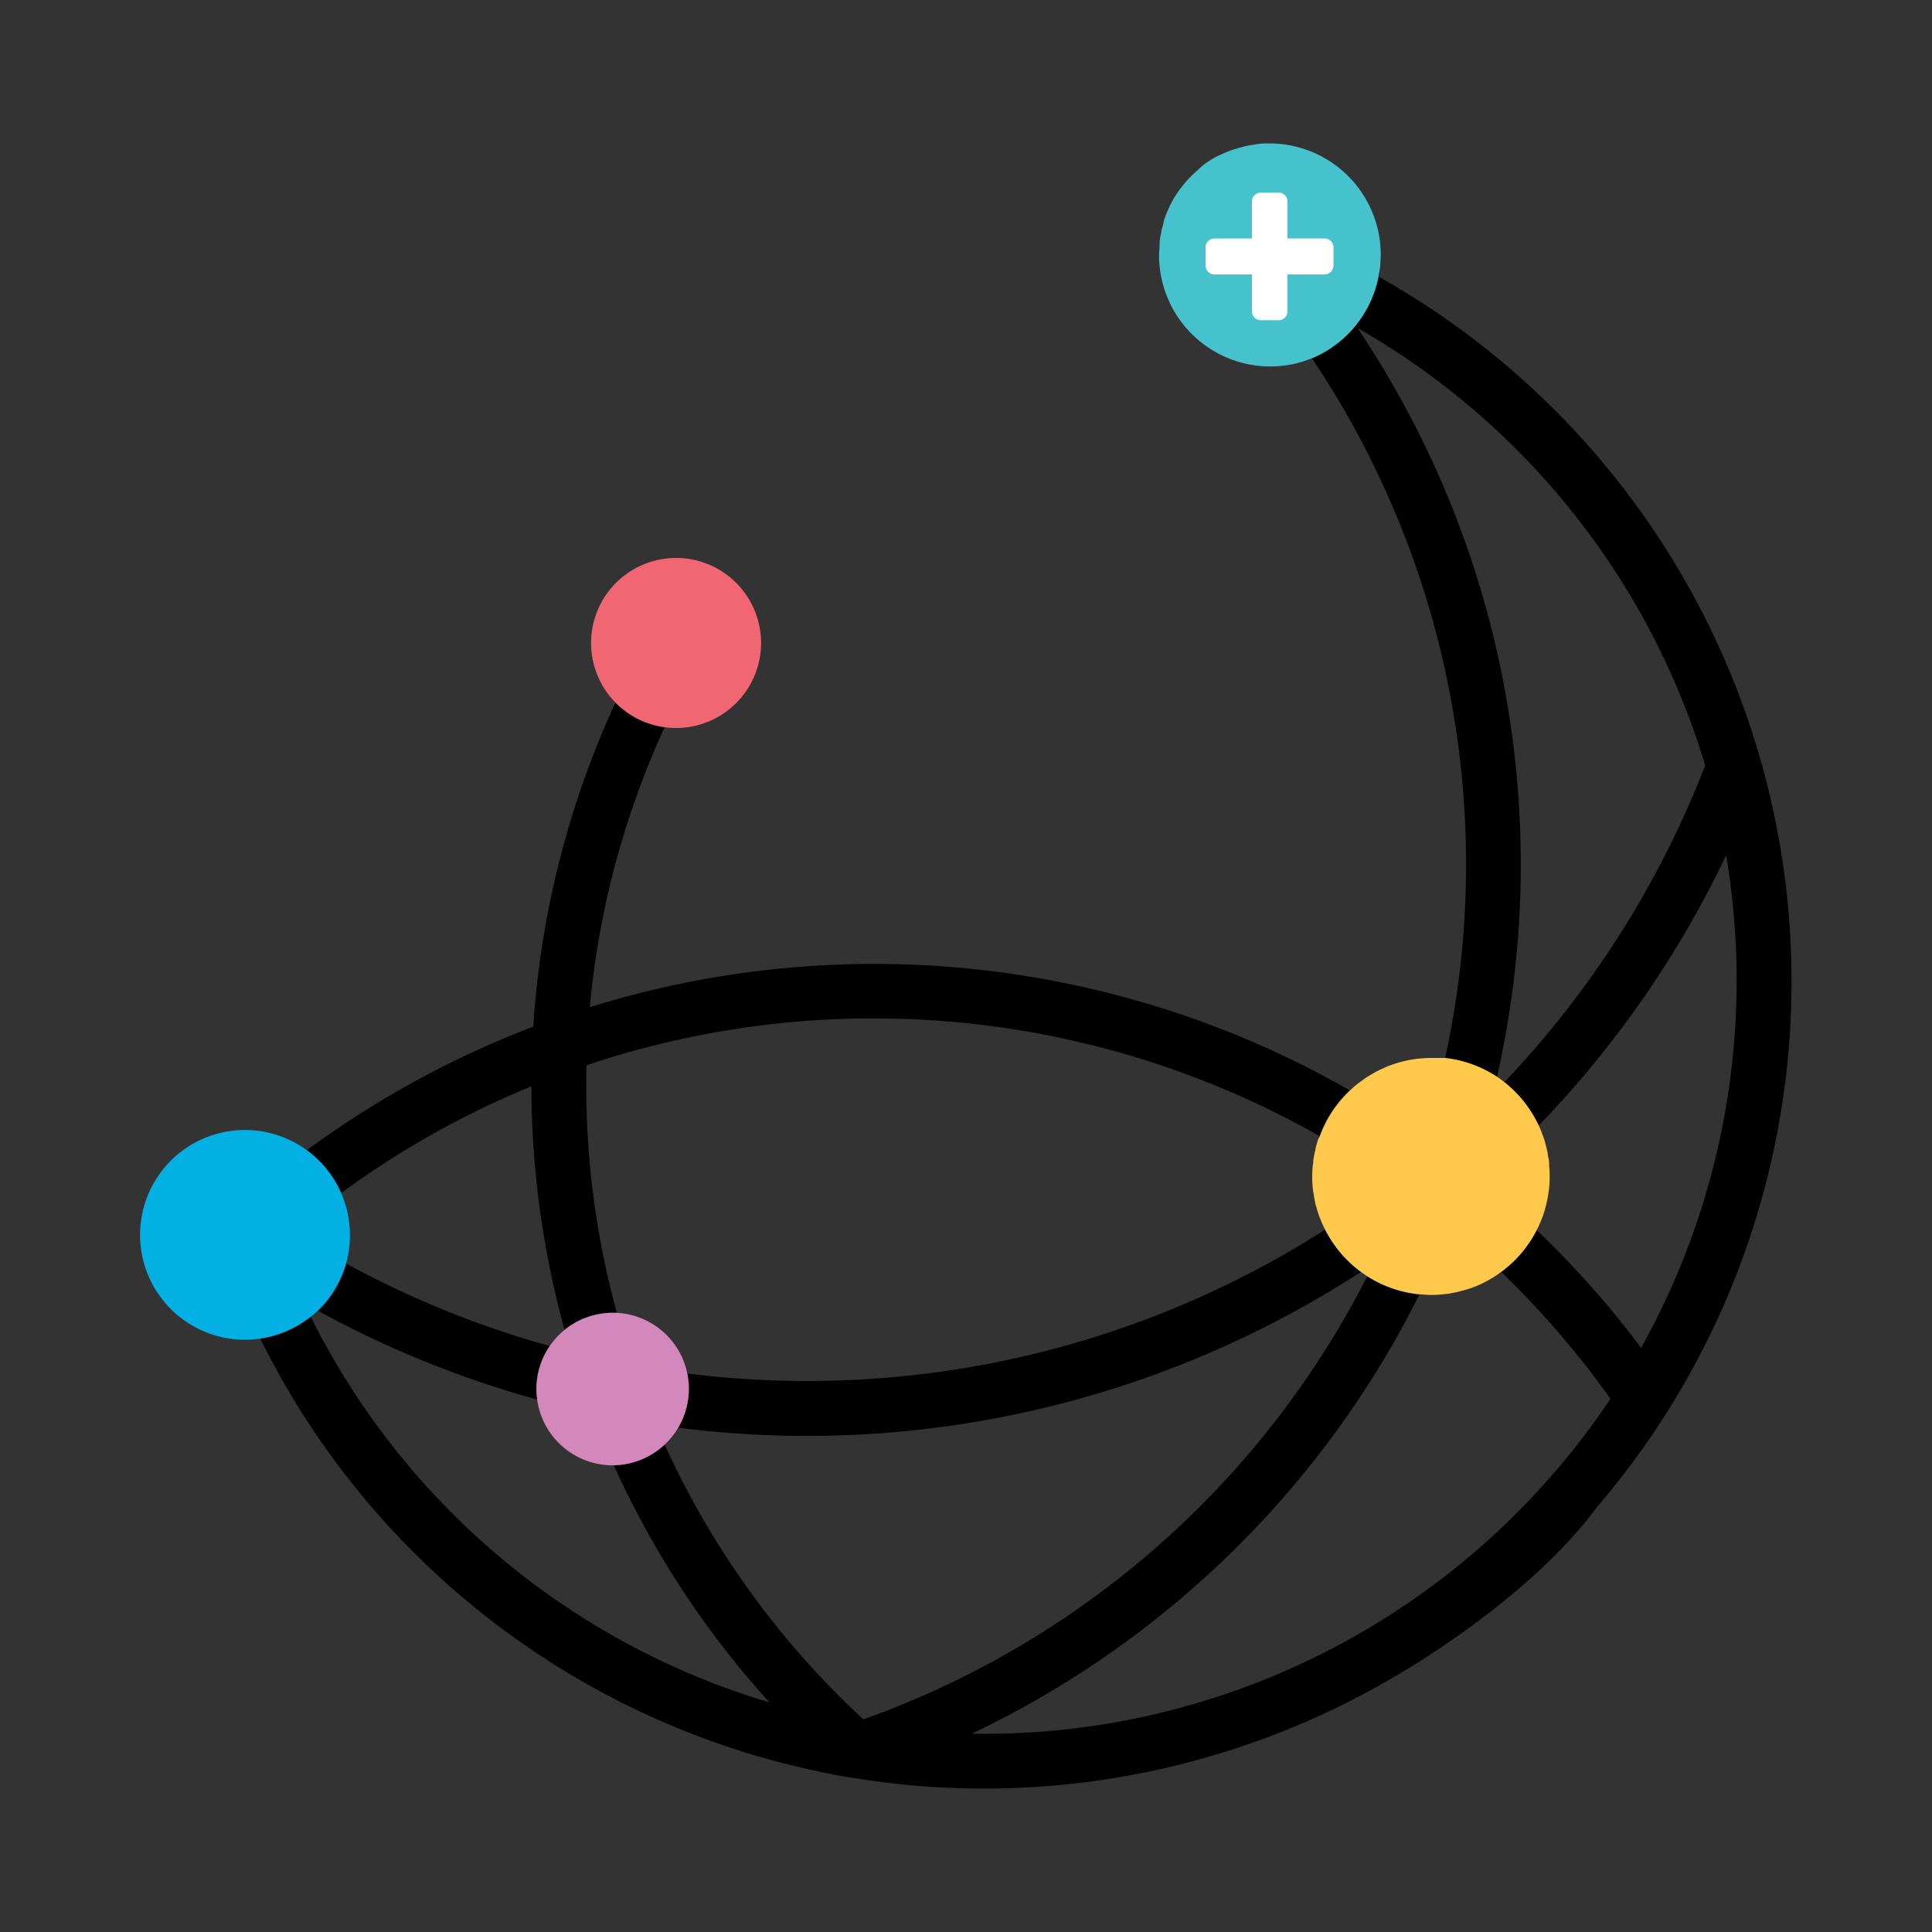 <svg id="Layer_1" data-name="Layer 1" xmlns="http://www.w3.org/2000/svg" viewBox="0 0 250 250"><rect x="0" y="0" width="250" height="250" fill="#333333" stroke="none"/><defs><style>.cls-1,.cls-8{fill:none;}.cls-2{fill:#f06773;}.cls-3{fill:#45c2cc;}.cls-4{fill:#d288ba;}.cls-5{fill:#02b0e3;}.cls-6{fill:#ffc94c;}.cls-7{fill:#fff;}.cls-8{stroke:#fff;stroke-miterlimit:10;stroke-width:2px;}</style></defs><title>Website-Logo</title><path class="cls-1" d="M69.51,181.1a131.57,131.57,0,0,1-28.38-11.5c-.29.28-.59.54-.91.8a97.36,97.36,0,0,0,59.33,49.89,118,118,0,0,1-20.16-30.71h-.12A9.86,9.86,0,0,1,69.51,181.1Z"/><path class="cls-1" d="M73.05,172.07a119.38,119.38,0,0,1-4.29-31.5,116.28,116.28,0,0,0-24.59,13.79,13.5,13.5,0,0,1,.62,9.14,124.8,124.8,0,0,0,26.33,10.67A9.88,9.88,0,0,1,73.05,172.07Z"/><path class="cls-1" d="M220.64,99a97.53,97.53,0,0,0-45-56.61,124.53,124.53,0,0,1,18.06,96.93c.32.21.64.44.94.68A124.62,124.62,0,0,0,220.64,99Z"/><path class="cls-1" d="M88.94,177.74a124.48,124.48,0,0,0,82.53-18.61c-.07-.15-.15-.29-.22-.44-.14-.3-.27-.6-.39-.91s-.15-.39-.22-.59-.21-.68-.31-1c-.05-.19-.1-.38-.14-.57-.09-.38-.15-.77-.21-1.16,0-.17-.06-.34-.08-.52a14.93,14.93,0,0,1-.09-1.65s0,0,0-.06a14.52,14.52,0,0,1,.08-1.48c0-.14,0-.28.05-.42,0-.34.09-.68.16-1,0-.17.07-.34.11-.51a8.93,8.93,0,0,1,.23-.89c0-.17.1-.34.15-.51l.15-.39a116.88,116.88,0,0,0-93.46-9.53l-1.38.46a111.27,111.27,0,0,0,3.92,32A9.87,9.87,0,0,1,88.94,177.74Z"/><path class="cls-1" d="M193.64,165.09c-.28.18-.57.36-.87.53l-.33.18a13.25,13.25,0,0,1-1.2.58l0,0a13.56,13.56,0,0,1-1.31.48l-.36.1c-.33.1-.66.18-1,.26l-.46.09c-.33.06-.66.11-1,.15l-.43.05a13.59,13.59,0,0,1-1.44.08h0c-.51,0-1,0-1.52-.09a124.46,124.46,0,0,1-57.91,56.82,100,100,0,0,0,11.05-.44A97.52,97.52,0,0,0,208.39,181a116.82,116.82,0,0,0-14.08-16.36l-.34.25Z"/><path class="cls-1" d="M176.5,164.9c-.14-.09-.27-.2-.41-.3a131.61,131.61,0,0,1-88.35,20.15A9.74,9.74,0,0,1,86,186.93a111.36,111.36,0,0,0,25.74,35.56,117.47,117.47,0,0,0,65.19-57.32l-.2-.12Z"/><path class="cls-1" d="M199.58,146.67c.1.27.21.54.3.82s.12.45.19.68.15.56.21.85.08.44.11.66.11.61.14.93c0,.14,0,.28,0,.43,0,.38.06.77.06,1.16,0,.18,0,.36,0,.54,0,.38,0,.76-.07,1.13s-.07.46-.1.69-.11.66-.18,1-.11.44-.16.66-.19.64-.29,1-.15.41-.23.61-.25.61-.39.91-.17.35-.26.52a122.3,122.3,0,0,1,13.49,15.21,97.52,97.52,0,0,0,11-63.74,131.58,131.58,0,0,1-24.23,35c.06.14.13.28.2.42S199.5,146.46,199.58,146.67Z"/><path d="M44.17,154.36a116.28,116.28,0,0,1,24.59-13.79,119.38,119.38,0,0,0,4.29,31.5,9.82,9.82,0,0,1,6.22-2.22l.54,0a111.27,111.27,0,0,1-3.92-32l1.38-.46A116.88,116.88,0,0,1,170.73,147a15.34,15.34,0,0,1,3.88-5.94,123.88,123.88,0,0,0-98.29-10.73A111.44,111.44,0,0,1,86,94.1a10.84,10.84,0,0,1-6.36-3.19A118.58,118.58,0,0,0,69,132.85a123.9,123.9,0,0,0-29.31,16A13.66,13.66,0,0,1,44.17,154.36Z"/><path d="M69.41,179.72a9.8,9.8,0,0,1,1.71-5.55A124.8,124.8,0,0,1,44.79,163.5a13.48,13.48,0,0,1-3.66,6.1,131.57,131.57,0,0,0,28.38,11.5A10.42,10.42,0,0,1,69.41,179.72Z"/><path d="M217.42,74.06a104.43,104.43,0,0,0-39-38.24,14.45,14.45,0,0,1-8.46,10.37l-.25.09A117.43,117.43,0,0,1,187,136.9a15.32,15.32,0,0,1,6.71,2.46,124.53,124.53,0,0,0-18.06-96.93,97.53,97.53,0,0,1,45,56.61,124.62,124.62,0,0,1-26,41,15.52,15.52,0,0,1,4.48,5.58,131.58,131.58,0,0,0,24.23-34.95,97.52,97.52,0,0,1-11,63.74,122.3,122.3,0,0,0-13.49-15.21,15.31,15.31,0,0,1-4.6,5.41A116.82,116.82,0,0,1,208.39,181,97.52,97.52,0,0,1,136.8,223.9a100,100,0,0,1-11.05.44,124.46,124.46,0,0,0,57.91-56.82,15.35,15.35,0,0,1-6.75-2.35,117.47,117.47,0,0,1-65.19,57.32A111.36,111.36,0,0,1,86,186.93a9.77,9.77,0,0,1-6.59,2.65,118,118,0,0,0,20.16,30.71A97.36,97.36,0,0,1,40.22,170.4a13.62,13.62,0,0,1-6.53,2.83,104.55,104.55,0,0,0,75.6,56.65l1.85.3a104.61,104.61,0,0,0,68.62-12.82s17.65-9.78,26.92-22.39A104.45,104.45,0,0,0,217.42,74.06Z"/><path d="M88.94,177.74a9.92,9.92,0,0,1,.2,2,9.77,9.77,0,0,1-1.4,5,131.61,131.61,0,0,0,88.35-20.15,15.48,15.48,0,0,1-4.62-5.47,124.48,124.48,0,0,1-82.53,18.61Z"/><path class="cls-2" d="M87.38,94.2A11,11,0,1,0,86,94.1,11.19,11.19,0,0,0,87.38,94.2Z"/><path class="cls-3" d="M178.37,35.82c0-.26.1-.53.14-.8s.08-.45.1-.69c0-.43.06-.87.06-1.31,0,0,0-.05,0-.08a14.41,14.41,0,0,0-14.39-14.38h0c-.54,0-1.08,0-1.6.09l-.54.09c-.36.05-.71.11-1.05.19l-.6.16c-.32.09-.64.19-1,.3s-.39.13-.58.21-.64.27-1,.43l-.47.22a13.8,13.8,0,0,0-1.29.78c-.14.09-.26.2-.4.3A10,10,0,0,0,155,22c-.17.14-.33.29-.49.44s-.43.4-.63.62-.31.33-.46.51-.38.45-.55.68-.32.4-.46.61l-.15.24c-.19.28-.37.57-.53.86-.06.1-.11.2-.16.3-.17.31-.32.64-.47,1l-.09.2c-.17.41-.32.82-.45,1.24a.94.94,0,0,0,0,.16c-.11.36-.21.72-.29,1.1,0,.12,0,.24-.07.36-.06.32-.11.65-.15,1,0,.12,0,.24,0,.37,0,.44-.07.89-.07,1.34a14.4,14.4,0,0,0,14.39,14.39,14.83,14.83,0,0,0,2.92-.3h0c.45-.1.9-.21,1.34-.35l.38-.14.69-.25.25-.09A14.45,14.45,0,0,0,178.37,35.82Z"/><path class="cls-4" d="M89.14,179.72a9.85,9.85,0,0,0-9.33-9.84l-.54,0a9.87,9.87,0,0,0-9.86,9.87,10.42,10.42,0,0,0,.1,1.38,9.86,9.86,0,0,0,9.76,8.48h.12a9.91,9.91,0,0,0,9.75-9.86Z"/><path class="cls-5" d="M41.13,169.6a13.57,13.57,0,0,0,3-15.24,13.57,13.57,0,1,0-12.43,19,14,14,0,0,0,1.95-.15,13.62,13.62,0,0,0,6.53-2.83C40.54,170.14,40.84,169.88,41.13,169.6Z"/><path class="cls-6" d="M170.58,147.38c-.05.17-.11.34-.15.51a8.93,8.93,0,0,0-.23.89c0,.17-.08.34-.11.51-.07.33-.12.67-.16,1,0,.14,0,.28-.05.42a14.52,14.52,0,0,0-.08,1.48s0,0,0,.06a14.93,14.93,0,0,0,.09,1.65c0,.18.06.35.08.52.06.39.12.78.21,1.16,0,.19.09.38.14.57.1.35.2.69.31,1s.14.39.22.59.25.61.39.91c.07.15.15.29.22.44a15.48,15.48,0,0,0,4.62,5.47c.14.1.27.21.41.3l.21.15.2.12a15.35,15.35,0,0,0,6.75,2.35c.5,0,1,.09,1.52.09h0a13.59,13.59,0,0,0,1.44-.08l.43-.05c.34,0,.67-.09,1-.15l.46-.09c.33-.08.66-.16,1-.26l.36-.1a13.56,13.56,0,0,0,1.31-.48l0,0a13.25,13.25,0,0,0,1.2-.58l.33-.18c.3-.17.59-.35.87-.53l.33-.23.34-.25a15.31,15.31,0,0,0,4.6-5.41c.09-.17.18-.34.26-.52s.27-.6.39-.91.16-.4.23-.61.2-.64.29-1,.11-.44.16-.66.13-.65.18-1,.08-.46.1-.69.06-.75.07-1.13c0-.18,0-.36,0-.54,0-.39,0-.78-.06-1.16,0-.15,0-.29,0-.43,0-.32-.09-.62-.14-.93s-.06-.45-.11-.66-.14-.57-.21-.85-.12-.46-.19-.68-.2-.55-.3-.82-.16-.42-.25-.63-.14-.28-.2-.42a15.52,15.52,0,0,0-4.48-5.58c-.3-.24-.62-.47-.94-.68A15.32,15.32,0,0,0,187,136.9l-.16,0c-.27,0-.55,0-.83,0s-.53,0-.8,0a15.54,15.54,0,0,0-3.08.31l-.2.05c-.42.09-.83.2-1.24.32l-.36.12c-.34.12-.69.24-1,.38l-.41.19c-.31.14-.61.28-.91.44l-.43.24-.82.5c-.14.09-.27.19-.4.29s-.53.38-.78.58l-.35.29c-.21.18-.4.36-.59.55a15.34,15.34,0,0,0-3.88,5.94Z"/><path class="cls-7" d="M172.55,32.11v2.18a1.16,1.16,0,0,1-1.07,1.22H166.6v4.86a1.14,1.14,0,0,1-1.22,1.06H163.2A1.14,1.14,0,0,1,162,40.37V35.51H157.1A1.16,1.16,0,0,1,156,34.29V32.11a1.17,1.17,0,0,1,1.07-1.25H162V26a1.14,1.14,0,0,1,1.22-1.07h2.18A1.14,1.14,0,0,1,166.6,26v4.85h4.88a1.17,1.17,0,0,1,1.07,1.25Z"/><rect class="cls-8" x="-1079.65" y="-79.87" width="1440.76" height="719.71"/></svg>